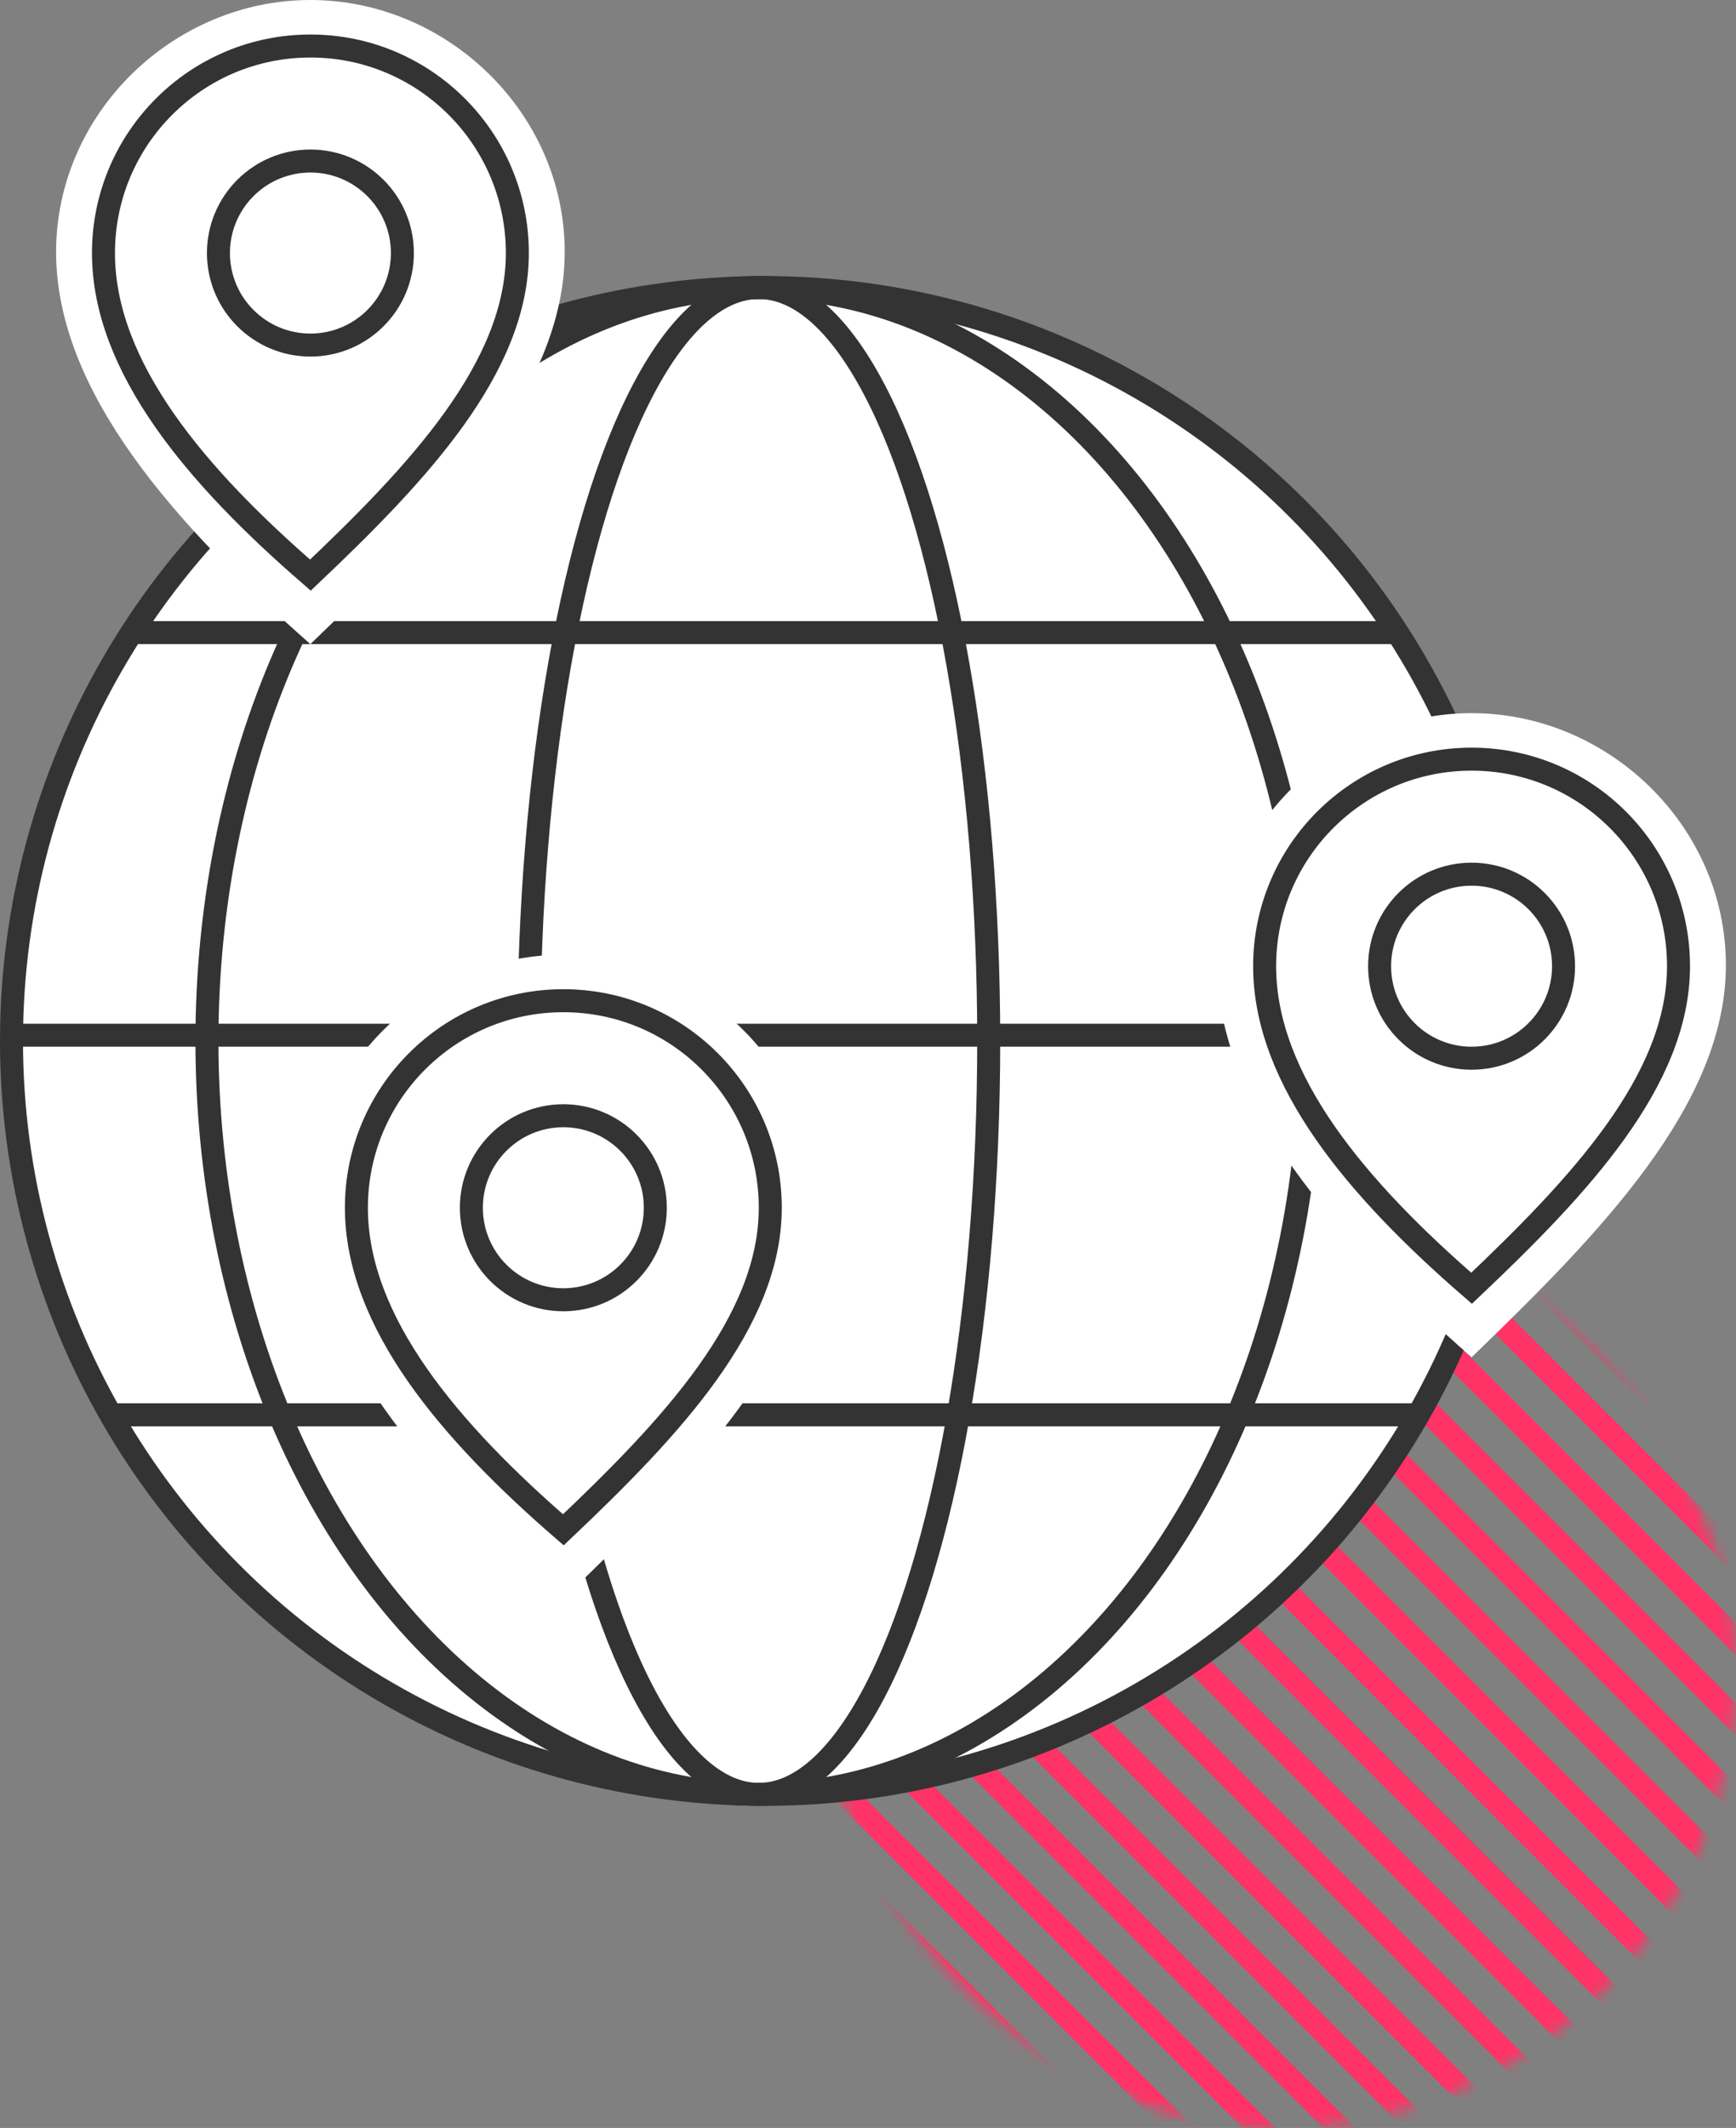 <svg xmlns="http://www.w3.org/2000/svg" xmlns:xlink="http://www.w3.org/1999/xlink" width="151px" height="185px" viewBox="0 0 151 185"><rect x="0" y="0" width="151" height="185" fill="#808080" stroke="none"/><title>Group 43</title><desc>Created with Sketch.</desc><defs><rect id="path-1" x="0" y="0" width="80" height="80" rx="40"></rect></defs><g id="Web-design" stroke="none" stroke-width="1" fill="none" fill-rule="evenodd"><g id="SC-Copy-46" transform="translate(-115, -6093)"><g id="6.-Who-we-work" transform="translate(0, 5990)"><g id="Group-35"><g id="Group-43" transform="translate(113, 103)"><g id="line" transform="translate(73, 105)"><mask id="mask-2" fill="white"><use xlink:href="#path-1"></use></mask><g id="Mask"></g><g mask="url(#mask-2)" stroke-linecap="square" stroke="#FF3366" stroke-width="2"><g transform="translate(-98, -1)"><path d="M0,0.5 L84.594,85.094" id="Line-3"></path><path d="M7,0.5 L91.594,85.094" id="Line-3-Copy"></path><path d="M14,0.5 L98.594,85.094" id="Line-3-Copy-2"></path><path d="M21,0.5 L105.594,85.094" id="Line-3-Copy-3"></path><path d="M28,0.5 L112.594,85.094" id="Line-3-Copy-4"></path><path d="M35,0.5 L119.594,85.094" id="Line-3-Copy-5"></path><path d="M42,0.5 L126.594,85.094" id="Line-3-Copy-6"></path><path d="M49,0.5 L133.594,85.094" id="Line-3-Copy-7"></path><path d="M56,0.5 L140.594,85.094" id="Line-3-Copy-8"></path><path d="M63,0.5 L147.594,85.094" id="Line-3-Copy-9"></path><path d="M70,0.5 L154.594,85.094" id="Line-3-Copy-10"></path><path d="M77,0.5 L161.594,85.094" id="Line-3-Copy-11"></path><path d="M84,0.5 L168.594,85.094" id="Line-3-Copy-12"></path><path d="M91,0.5 L175.594,85.094" id="Line-3-Copy-13"></path><path d="M98,0.5 L182.594,85.094" id="Line-3-Copy-14"></path><path d="M105,0.5 L189.594,85.094" id="Line-3-Copy-15"></path><path d="M112,0.5 L196.594,85.094" id="Line-3-Copy-16"></path><path d="M119,0.5 L203.594,85.094" id="Line-3-Copy-17"></path><path d="M126,0.5 L210.594,85.094" id="Line-3-Copy-18"></path><path d="M133,0.5 L217.594,85.094" id="Line-3-Copy-19"></path><path d="M140,0.5 L224.594,85.094" id="Line-3-Copy-20"></path><path d="M147,0.5 L231.594,85.094" id="Line-3-Copy-21"></path><path d="M154,0.5 L238.594,85.094" id="Line-3-Copy-22"></path><path d="M161,0.5 L245.594,85.094" id="Line-3-Copy-23"></path><path d="M168,0.5 L252.594,85.094" id="Line-3-Copy-24"></path><path d="M175,0.5 L259.594,85.094" id="Line-3-Copy-25"></path></g></g></g><g id="Group-10"><circle id="Oval-4" stroke="#333333" stroke-width="2" fill="#FFFFFF" cx="68.5" cy="90.5" r="65.5"></circle><ellipse id="Oval-4-Copy-5" stroke="#333333" stroke-width="2" cx="68" cy="90.5" rx="20" ry="65.5"></ellipse><path d="M14.194,55 L122.993,55" id="Line-2-Copy" stroke="#333333" stroke-width="2" stroke-linecap="round" stroke-linejoin="round"></path><path d="M12.306,123 L124.889,123" id="Line-2-Copy-2" stroke="#333333" stroke-width="2" stroke-linecap="round" stroke-linejoin="round"></path><path d="M3.806,90 L133.418,90" id="Line-2-Copy-3" stroke="#333333" stroke-width="2" stroke-linecap="round" stroke-linejoin="round"></path><ellipse id="Oval-4-Copy-6" stroke="#333333" stroke-width="2" cx="68" cy="90.5" rx="48" ry="65.5"></ellipse><g id="geo" transform="translate(107, 62)"><path d="M23,56 C34.227,45.175 45.12,34.015 45.12,21.913 C45.12,9.811 34.886,0 23,0 C11.114,0 0.88,9.811 0.88,21.913 C0.88,34.015 11.195,45.594 23,56 Z" id="Oval-4-Copy-4" fill="#FFFFFF"></path><path d="M23,50 C32.39,41.108 41,31.941 41,22 C41,12.059 32.941,4 23,4 C13.059,4 5,12.059 5,22 C5,31.941 13.126,41.452 23,50 Z" id="Oval-4-Copy-7" stroke="#333333" stroke-width="2"></path><circle id="Oval-4" stroke="#333333" stroke-width="2" cx="23" cy="22" r="8"></circle></g><g id="geo-copy-2" transform="translate(28, 83)"><path d="M23,56 C34.227,45.175 45.12,34.015 45.12,21.913 C45.12,9.811 34.886,0 23,0 C11.114,0 0.88,9.811 0.88,21.913 C0.88,34.015 11.195,45.594 23,56 Z" id="Oval-4-Copy-4" fill="#FFFFFF"></path><path d="M23,50 C32.39,41.108 41,31.941 41,22 C41,12.059 32.941,4 23,4 C13.059,4 5,12.059 5,22 C5,31.941 13.126,41.452 23,50 Z" id="Oval-4-Copy-7" stroke="#333333" stroke-width="2"></path><circle id="Oval-4" stroke="#333333" stroke-width="2" cx="23" cy="22" r="8"></circle></g><g id="geo-copy" transform="translate(6, 0)"><path d="M23,56 C34.227,45.175 45.12,34.015 45.12,21.913 C45.12,9.811 34.886,0 23,0 C11.114,0 0.88,9.811 0.88,21.913 C0.88,34.015 11.195,45.594 23,56 Z" id="Oval-4-Copy-4" fill="#FFFFFF"></path><path d="M23,50 C32.39,41.108 41,31.941 41,22 C41,12.059 32.941,4 23,4 C13.059,4 5,12.059 5,22 C5,31.941 13.126,41.452 23,50 Z" id="Oval-4-Copy-7" stroke="#333333" stroke-width="2"></path><circle id="Oval-4" stroke="#333333" stroke-width="2" cx="23" cy="22" r="8"></circle></g></g></g></g></g></g></g></svg>
